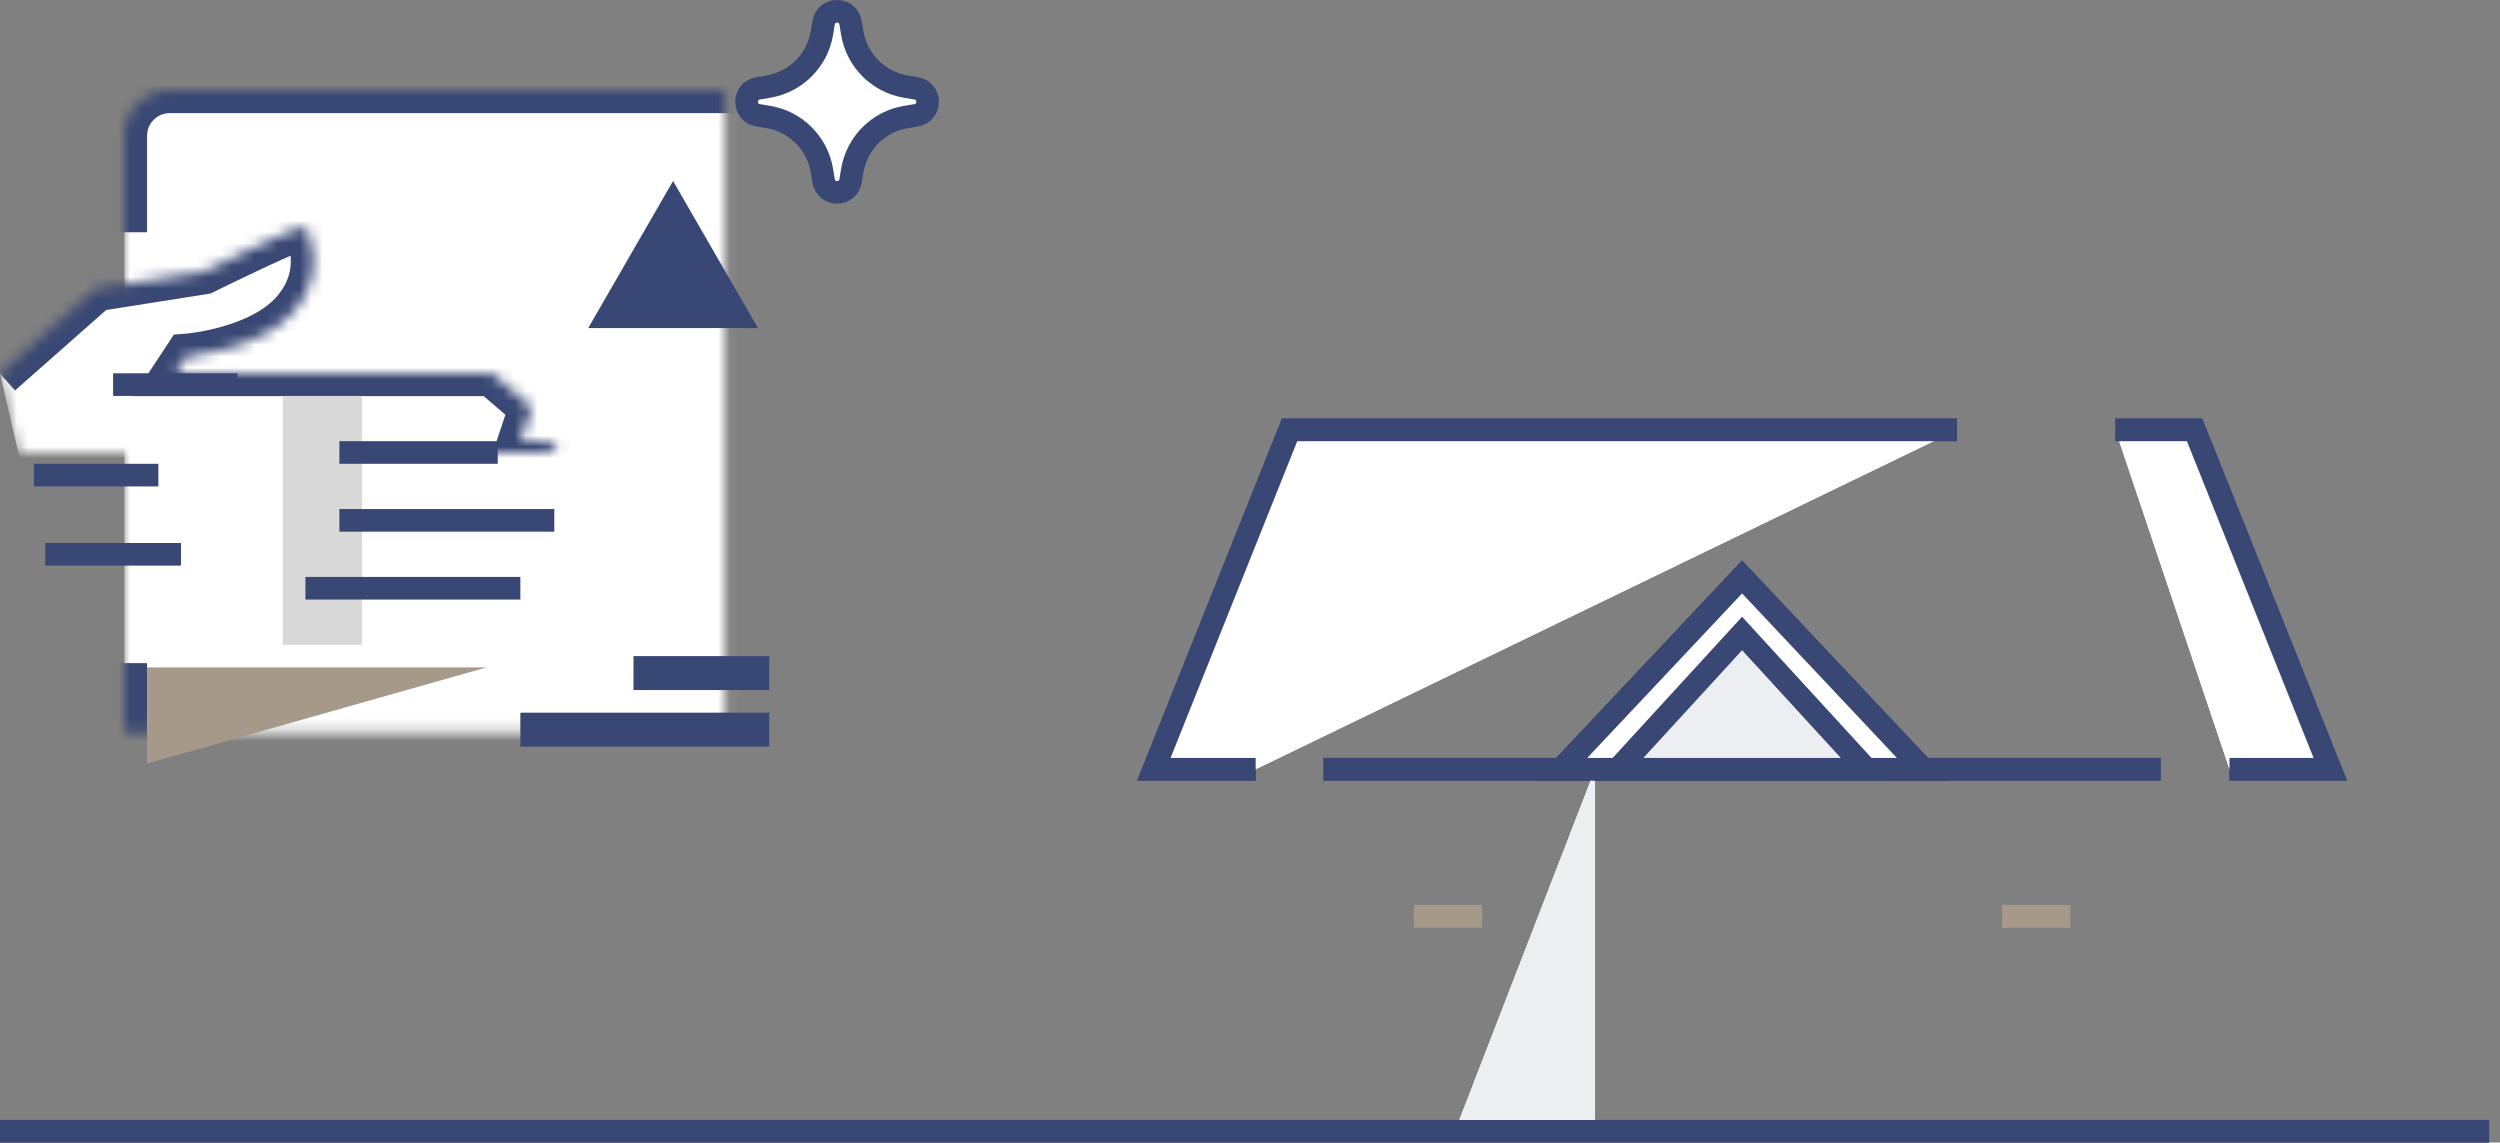 <?xml version="1.0" encoding="UTF-8" standalone="no"?>
<svg width="221px" height="101px" viewBox="0 0 221 101" version="1.1" xmlns="http://www.w3.org/2000/svg" xmlns:xlink="http://www.w3.org/1999/xlink">
    <rect x="0" y="0" width="221" height="101" fill="#808080" stroke="none"/>
    <!-- Generator: Sketch 41 (35326) - http://www.bohemiancoding.com/sketch -->
    <title>Icon We wish2x</title>
    <desc>Created with Sketch.</desc>
    <defs>
        <path d="M11,19.533 L11,11.002 C11,8.792 12.797,7 15.007,7 L44,7 L60,7 L71.045,7 C73.258,7 75.052,8.788 75.052,11 L75.052,22 L75.052,66.75 C75.052,68.959 73.255,70.75 71.045,70.75 L15.007,70.75 C12.794,70.75 11,68.952 11,66.758 L11,57.622" id="path-1"></path>
        <mask id="mask-2" maskContentUnits="userSpaceOnUse" maskUnits="objectBoundingBox" x="0" y="0" width="64.052" height="63.75" fill="white">
            <use xlink:href="#path-1"></use>
        </mask>
        <path d="M0,32.02 L8.5,24.52 L18,23.02 C18,23.02 26.824,18.669 27,19.02 C27.176,19.371 29,23 26,26.5 C23,30 16.5,30.5 16.5,30.5 L15.5,32.02 L43.5,32.02 L47,35.02 L46,38.02 L48.5,38.02 L52,42.02 L49.5,45.02 L51.5,48.52 L47.5,52.02 L46,52.02 L46,55.02 L42.5,58.02 L6,58.02" id="path-3"></path>
        <mask id="mask-4" maskContentUnits="userSpaceOnUse" maskUnits="objectBoundingBox" x="0" y="0" width="52" height="39.02" fill="white">
            <use xlink:href="#path-3"></use>
        </mask>
        <polyline id="path-5" points="195 68 195 100 113 100 113 68"></polyline>
        <mask id="mask-6" maskContentUnits="userSpaceOnUse" maskUnits="objectBoundingBox" x="0" y="0" width="82" height="32" fill="white">
            <use xlink:href="#path-5"></use>
        </mask>
        <polygon id="path-7" points="141 65 167 65 167 100 141 100"></polygon>
        <mask id="mask-8" maskContentUnits="userSpaceOnUse" maskUnits="objectBoundingBox" x="0" y="0" width="26" height="35" fill="white">
            <use xlink:href="#path-7"></use>
        </mask>
        <rect id="path-9" x="175" y="77" width="10" height="10"></rect>
        <mask id="mask-10" maskContentUnits="userSpaceOnUse" maskUnits="objectBoundingBox" x="0" y="0" width="10" height="10" fill="white">
            <use xlink:href="#path-9"></use>
        </mask>
        <rect id="path-11" x="123" y="77" width="10" height="10"></rect>
        <mask id="mask-12" maskContentUnits="userSpaceOnUse" maskUnits="objectBoundingBox" x="0" y="0" width="10" height="10" fill="white">
            <use xlink:href="#path-11"></use>
        </mask>
        <rect id="path-13" x="117" y="41" width="73" height="2"></rect>
        <mask id="mask-14" maskContentUnits="userSpaceOnUse" maskUnits="objectBoundingBox" x="0" y="0" width="73" height="2" fill="white">
            <use xlink:href="#path-13"></use>
        </mask>
        <rect id="path-15" x="176" y="36" width="8" height="2"></rect>
        <mask id="mask-16" maskContentUnits="userSpaceOnUse" maskUnits="objectBoundingBox" x="0" y="0" width="8" height="2" fill="white">
            <use xlink:href="#path-15"></use>
        </mask>
        <rect id="path-17" x="115" y="46" width="78" height="2"></rect>
        <mask id="mask-18" maskContentUnits="userSpaceOnUse" maskUnits="objectBoundingBox" x="0" y="0" width="78" height="2" fill="white">
            <use xlink:href="#path-17"></use>
        </mask>
        <rect id="path-19" x="113" y="51" width="82" height="2"></rect>
        <mask id="mask-20" maskContentUnits="userSpaceOnUse" maskUnits="objectBoundingBox" x="0" y="0" width="82" height="2" fill="white">
            <use xlink:href="#path-19"></use>
        </mask>
        <rect id="path-21" x="111" y="56" width="86" height="2"></rect>
        <mask id="mask-22" maskContentUnits="userSpaceOnUse" maskUnits="objectBoundingBox" x="0" y="0" width="86" height="2" fill="white">
            <use xlink:href="#path-21"></use>
        </mask>
        <rect id="path-23" x="109" y="61" width="90" height="2"></rect>
        <mask id="mask-24" maskContentUnits="userSpaceOnUse" maskUnits="objectBoundingBox" x="0" y="0" width="90" height="2" fill="white">
            <use xlink:href="#path-23"></use>
        </mask>
        <rect id="path-25" x="117" y="68" width="24" height="2"></rect>
        <mask id="mask-26" maskContentUnits="userSpaceOnUse" maskUnits="objectBoundingBox" x="0" y="0" width="24" height="2" fill="white">
            <use xlink:href="#path-25"></use>
        </mask>
        <rect id="path-27" x="167" y="68" width="24" height="2"></rect>
        <mask id="mask-28" maskContentUnits="userSpaceOnUse" maskUnits="objectBoundingBox" x="0" y="0" width="24" height="2" fill="white">
            <use xlink:href="#path-27"></use>
        </mask>
        <rect id="path-29" x="149" y="75" width="10" height="20"></rect>
        <mask id="mask-30" maskContentUnits="userSpaceOnUse" maskUnits="objectBoundingBox" x="0" y="0" width="10" height="20" fill="white">
            <use xlink:href="#path-29"></use>
        </mask>
        <rect id="path-31" x="108" y="93" width="92" height="7"></rect>
        <mask id="mask-32" maskContentUnits="userSpaceOnUse" maskUnits="objectBoundingBox" x="0" y="0" width="92" height="7" fill="white">
            <use xlink:href="#path-31"></use>
        </mask>
        <polyline id="path-33" points="194 32 194 64 112 64 112 32"></polyline>
        <mask id="mask-34" maskContentUnits="userSpaceOnUse" maskUnits="objectBoundingBox" x="0" y="0" width="82" height="32" fill="white">
            <use xlink:href="#path-33"></use>
        </mask>
        <polygon id="path-35" points="140 29 166 29 166 64 140 64"></polygon>
        <mask id="mask-36" maskContentUnits="userSpaceOnUse" maskUnits="objectBoundingBox" x="0" y="0" width="26" height="35" fill="white">
            <use xlink:href="#path-35"></use>
        </mask>
        <rect id="path-37" x="174" y="41" width="10" height="10"></rect>
        <mask id="mask-38" maskContentUnits="userSpaceOnUse" maskUnits="objectBoundingBox" x="0" y="0" width="10" height="10" fill="white">
            <use xlink:href="#path-37"></use>
        </mask>
        <rect id="path-39" x="122" y="41" width="10" height="10"></rect>
        <mask id="mask-40" maskContentUnits="userSpaceOnUse" maskUnits="objectBoundingBox" x="0" y="0" width="10" height="10" fill="white">
            <use xlink:href="#path-39"></use>
        </mask>
        <rect id="path-41" x="116" y="5" width="73" height="2"></rect>
        <mask id="mask-42" maskContentUnits="userSpaceOnUse" maskUnits="objectBoundingBox" x="0" y="0" width="73" height="2" fill="white">
            <use xlink:href="#path-41"></use>
        </mask>
        <rect id="path-43" x="175" y="0" width="8" height="2"></rect>
        <mask id="mask-44" maskContentUnits="userSpaceOnUse" maskUnits="objectBoundingBox" x="0" y="0" width="8" height="2" fill="white">
            <use xlink:href="#path-43"></use>
        </mask>
        <rect id="path-45" x="114" y="10" width="78" height="2"></rect>
        <mask id="mask-46" maskContentUnits="userSpaceOnUse" maskUnits="objectBoundingBox" x="0" y="0" width="78" height="2" fill="white">
            <use xlink:href="#path-45"></use>
        </mask>
        <rect id="path-47" x="112" y="15" width="82" height="2"></rect>
        <mask id="mask-48" maskContentUnits="userSpaceOnUse" maskUnits="objectBoundingBox" x="0" y="0" width="82" height="2" fill="white">
            <use xlink:href="#path-47"></use>
        </mask>
        <rect id="path-49" x="110" y="20" width="86" height="2"></rect>
        <mask id="mask-50" maskContentUnits="userSpaceOnUse" maskUnits="objectBoundingBox" x="0" y="0" width="86" height="2" fill="white">
            <use xlink:href="#path-49"></use>
        </mask>
        <rect id="path-51" x="108" y="25" width="90" height="2"></rect>
        <mask id="mask-52" maskContentUnits="userSpaceOnUse" maskUnits="objectBoundingBox" x="0" y="0" width="90" height="2" fill="white">
            <use xlink:href="#path-51"></use>
        </mask>
        <rect id="path-53" x="116" y="32" width="24" height="2"></rect>
        <mask id="mask-54" maskContentUnits="userSpaceOnUse" maskUnits="objectBoundingBox" x="0" y="0" width="24" height="2" fill="white">
            <use xlink:href="#path-53"></use>
        </mask>
        <rect id="path-55" x="166" y="32" width="24" height="2"></rect>
        <mask id="mask-56" maskContentUnits="userSpaceOnUse" maskUnits="objectBoundingBox" x="0" y="0" width="24" height="2" fill="white">
            <use xlink:href="#path-55"></use>
        </mask>
        <rect id="path-57" x="148" y="39" width="10" height="20"></rect>
        <mask id="mask-58" maskContentUnits="userSpaceOnUse" maskUnits="objectBoundingBox" x="0" y="0" width="10" height="20" fill="white">
            <use xlink:href="#path-57"></use>
        </mask>
        <rect id="path-59" x="107" y="57" width="92" height="7"></rect>
        <mask id="mask-60" maskContentUnits="userSpaceOnUse" maskUnits="objectBoundingBox" x="0" y="0" width="92" height="7" fill="white">
            <use xlink:href="#path-59"></use>
        </mask>
    </defs>
    <g id="Symbols" stroke="none" stroke-width="1" fill="none" fill-rule="evenodd">
        <g id="Icon-We-wish" transform="translate(0, 1)">
            <g id="Group-8">
                <g>
                    <use id="Rectangle-23" stroke="#384773" mask="url(#mask-2)" stroke-width="4" fill="#FFFFFF" xlink:href="#path-1"></use>
                    <polygon id="Triangle-2" fill="#384773" points="59.5 15 67 28 52 28"></polygon>
                    <rect id="Rectangle-25" fill="#384773" x="46" y="62" width="22" height="3"></rect>
                    <rect id="Rectangle-25-Copy" fill="#384773" x="56" y="57" width="12" height="3"></rect>
                    <polygon id="Path-4" fill="#A6998A" points="13 58 13 66.5 43 58"></polygon>
                    <use id="Rectangle-27" stroke="#384773" mask="url(#mask-4)" stroke-width="4" fill="#FFFFFF" xlink:href="#path-3"></use>
                    <rect id="Rectangle-26" fill="#D8D8D8" x="25" y="34" width="7" height="22"></rect>
                    <rect id="Rectangle-22" fill="#384773" x="30" y="38" width="14" height="2"></rect>
                    <rect id="Rectangle-22-Copy-3" fill="#384773" x="3" y="40" width="11" height="2"></rect>
                    <rect id="Rectangle-22-Copy-5" fill="#384773" x="10" y="32" width="11" height="2"></rect>
                    <rect id="Rectangle-22-Copy-4" fill="#384773" x="4" y="47" width="12" height="2"></rect>
                    <rect id="Rectangle-22-Copy" fill="#384773" x="30" y="44" width="19" height="2"></rect>
                    <rect id="Rectangle-22-Copy-2" fill="#384773" x="27" y="50" width="19" height="2"></rect>
                    <path d="M1,99 L219.037,99" id="Line-Copy-6" stroke="#384773" stroke-width="2" stroke-linecap="square"></path>
                    <use id="Rectangle-28" stroke="#384773" mask="url(#mask-6)" stroke-width="4" xlink:href="#path-5"></use>
                    <path d="M111,67.003 L102,67.003 L114,37 L173,37 M187,37 L194,37 L206,67.003 L197.088,67.003 M191,67.003 L117,67.003" id="Triangle-3" stroke="#384773" stroke-width="2" fill="#FFFFFF"></path>
                    <use id="Rectangle-29" stroke="#384773" mask="url(#mask-8)" stroke-width="4" fill="#FFFFFF" xlink:href="#path-7"></use>
                    <use id="Rectangle-30-Copy" stroke="#384773" mask="url(#mask-10)" stroke-width="4" fill="#FFFFFF" xlink:href="#path-9"></use>
                    <polygon id="Triangle-5" fill="#ECEEF1" points="141 67 141 98 129 98"></polygon>
                    <use id="Rectangle-30" stroke="#384773" mask="url(#mask-12)" stroke-width="4" fill="#FFFFFF" xlink:href="#path-11"></use>
                    <use id="Rectangle-31" stroke="#384773" mask="url(#mask-14)" stroke-width="2" fill="#D8D8D8" xlink:href="#path-13"></use>
                    <use id="Rectangle-31-Copy-5" stroke="#384773" mask="url(#mask-16)" stroke-width="2" fill="#D8D8D8" xlink:href="#path-15"></use>
                    <rect id="Rectangle-31-Copy-6" fill="#A6998A" x="177" y="79" width="6" height="2"></rect>
                    <rect id="Rectangle-31-Copy-7" fill="#A6998A" x="125" y="79" width="6" height="2"></rect>
                    <use id="Rectangle-31-Copy" stroke="#384773" mask="url(#mask-18)" stroke-width="2" fill="#D8D8D8" xlink:href="#path-17"></use>
                    <use id="Rectangle-31-Copy-2" stroke="#384773" mask="url(#mask-20)" stroke-width="2" fill="#D8D8D8" xlink:href="#path-19"></use>
                    <use id="Rectangle-31-Copy-3" stroke="#384773" mask="url(#mask-22)" stroke-width="2" fill="#D8D8D8" xlink:href="#path-21"></use>
                    <use id="Rectangle-31-Copy-4" stroke="#384773" mask="url(#mask-24)" stroke-width="2" fill="#D8D8D8" xlink:href="#path-23"></use>
                    <use id="Rectangle-32" stroke="#A6998A" mask="url(#mask-26)" stroke-width="2" fill="#D8D8D8" xlink:href="#path-25"></use>
                    <use id="Rectangle-32-Copy" stroke="#A6998A" mask="url(#mask-28)" stroke-width="2" fill="#D8D8D8" xlink:href="#path-27"></use>
                    <polygon id="Triangle-4" stroke="#384773" stroke-width="2" fill="#FFFFFF" points="154 50 170 67 138 67"></polygon>
                    <polygon id="Triangle-4-Copy" stroke="#384773" stroke-width="2" fill="#ECEEF1" points="154 55 165 67 156.5 67 143 67"></polygon>
                    <path d="M67.008,6.81 L67.913,6.659 C70.347,6.253 72.253,4.347 72.659,1.914 L72.81,1.008 C73.033,-0.336 74.966,-0.336 75.19,1.008 L75.341,1.914 C75.747,4.347 77.653,6.253 80.086,6.659 L80.991,6.81 C82.336,7.033 82.336,8.966 80.991,9.19 L80.086,9.341 C77.653,9.747 75.747,11.653 75.341,14.086 L75.19,14.992 C74.966,16.336 73.033,16.336 72.81,14.992 L72.659,14.086 C72.253,11.653 70.347,9.747 67.913,9.341 L67.008,9.19 C65.664,8.966 65.664,7.033 67.008,6.81 Z" id="Page-1-Copy-12" stroke="#384773" stroke-width="2" fill="#FFFFFF"></path>
                    <use id="Rectangle-33" stroke="#384773" mask="url(#mask-30)" stroke-width="4" fill="#FFFFFF" xlink:href="#path-29"></use>
                    <use id="Rectangle-34" stroke="#384773" mask="url(#mask-32)" stroke-width="4" fill="#FFFFFF" xlink:href="#path-31"></use>
                </g>
                <g transform="translate(1, 36)">
                    <path d="M0,63 L218.037,63" id="Line-Copy-6" stroke="#384773" stroke-width="2" stroke-linecap="square"></path>
                    <use id="Rectangle-28" stroke="#384773" mask="url(#mask-34)" stroke-width="4" xlink:href="#path-33"></use>
                    <path d="M110,31.003 L101,31.003 L113,1 L172,1 M186,1 L193,1 L205,31.003 L196.088,31.003 M190,31.003 L116,31.003" id="Triangle-3" stroke="#384773" stroke-width="2" fill="#FFFFFF"></path>
                    <use id="Rectangle-29" stroke="#384773" mask="url(#mask-36)" stroke-width="4" fill="#FFFFFF" xlink:href="#path-35"></use>
                    <use id="Rectangle-30-Copy" stroke="#384773" mask="url(#mask-38)" stroke-width="4" fill="#FFFFFF" xlink:href="#path-37"></use>
                    <polygon id="Triangle-5" fill="#ECEEF1" points="140 31 140 62 128 62"></polygon>
                    <use id="Rectangle-30" stroke="#384773" mask="url(#mask-40)" stroke-width="4" fill="#FFFFFF" xlink:href="#path-39"></use>
                    <use id="Rectangle-31" stroke="#384773" mask="url(#mask-42)" stroke-width="2" fill="#D8D8D8" xlink:href="#path-41"></use>
                    <use id="Rectangle-31-Copy-5" stroke="#384773" mask="url(#mask-44)" stroke-width="2" fill="#D8D8D8" xlink:href="#path-43"></use>
                    <rect id="Rectangle-31-Copy-6" fill="#A6998A" x="176" y="43" width="6" height="2"></rect>
                    <rect id="Rectangle-31-Copy-7" fill="#A6998A" x="124" y="43" width="6" height="2"></rect>
                    <use id="Rectangle-31-Copy" stroke="#384773" mask="url(#mask-46)" stroke-width="2" fill="#D8D8D8" xlink:href="#path-45"></use>
                    <use id="Rectangle-31-Copy-2" stroke="#384773" mask="url(#mask-48)" stroke-width="2" fill="#D8D8D8" xlink:href="#path-47"></use>
                    <use id="Rectangle-31-Copy-3" stroke="#384773" mask="url(#mask-50)" stroke-width="2" fill="#D8D8D8" xlink:href="#path-49"></use>
                    <use id="Rectangle-31-Copy-4" stroke="#384773" mask="url(#mask-52)" stroke-width="2" fill="#D8D8D8" xlink:href="#path-51"></use>
                    <use id="Rectangle-32" stroke="#A6998A" mask="url(#mask-54)" stroke-width="2" fill="#D8D8D8" xlink:href="#path-53"></use>
                    <use id="Rectangle-32-Copy" stroke="#A6998A" mask="url(#mask-56)" stroke-width="2" fill="#D8D8D8" xlink:href="#path-55"></use>
                    <polygon id="Triangle-4" stroke="#384773" stroke-width="2" fill="#FFFFFF" points="153 14 169 31 137 31"></polygon>
                    <polygon id="Triangle-4-Copy" stroke="#384773" stroke-width="2" fill="#ECEEF1" points="153 19 164 31 155.5 31 142 31"></polygon>
                    <use id="Rectangle-33" stroke="#384773" mask="url(#mask-58)" stroke-width="4" fill="#FFFFFF" xlink:href="#path-57"></use>
                    <use id="Rectangle-34" stroke="#384773" mask="url(#mask-60)" stroke-width="4" fill="#FFFFFF" xlink:href="#path-59"></use>
                </g>
            </g>
        </g>
    </g>
</svg>
